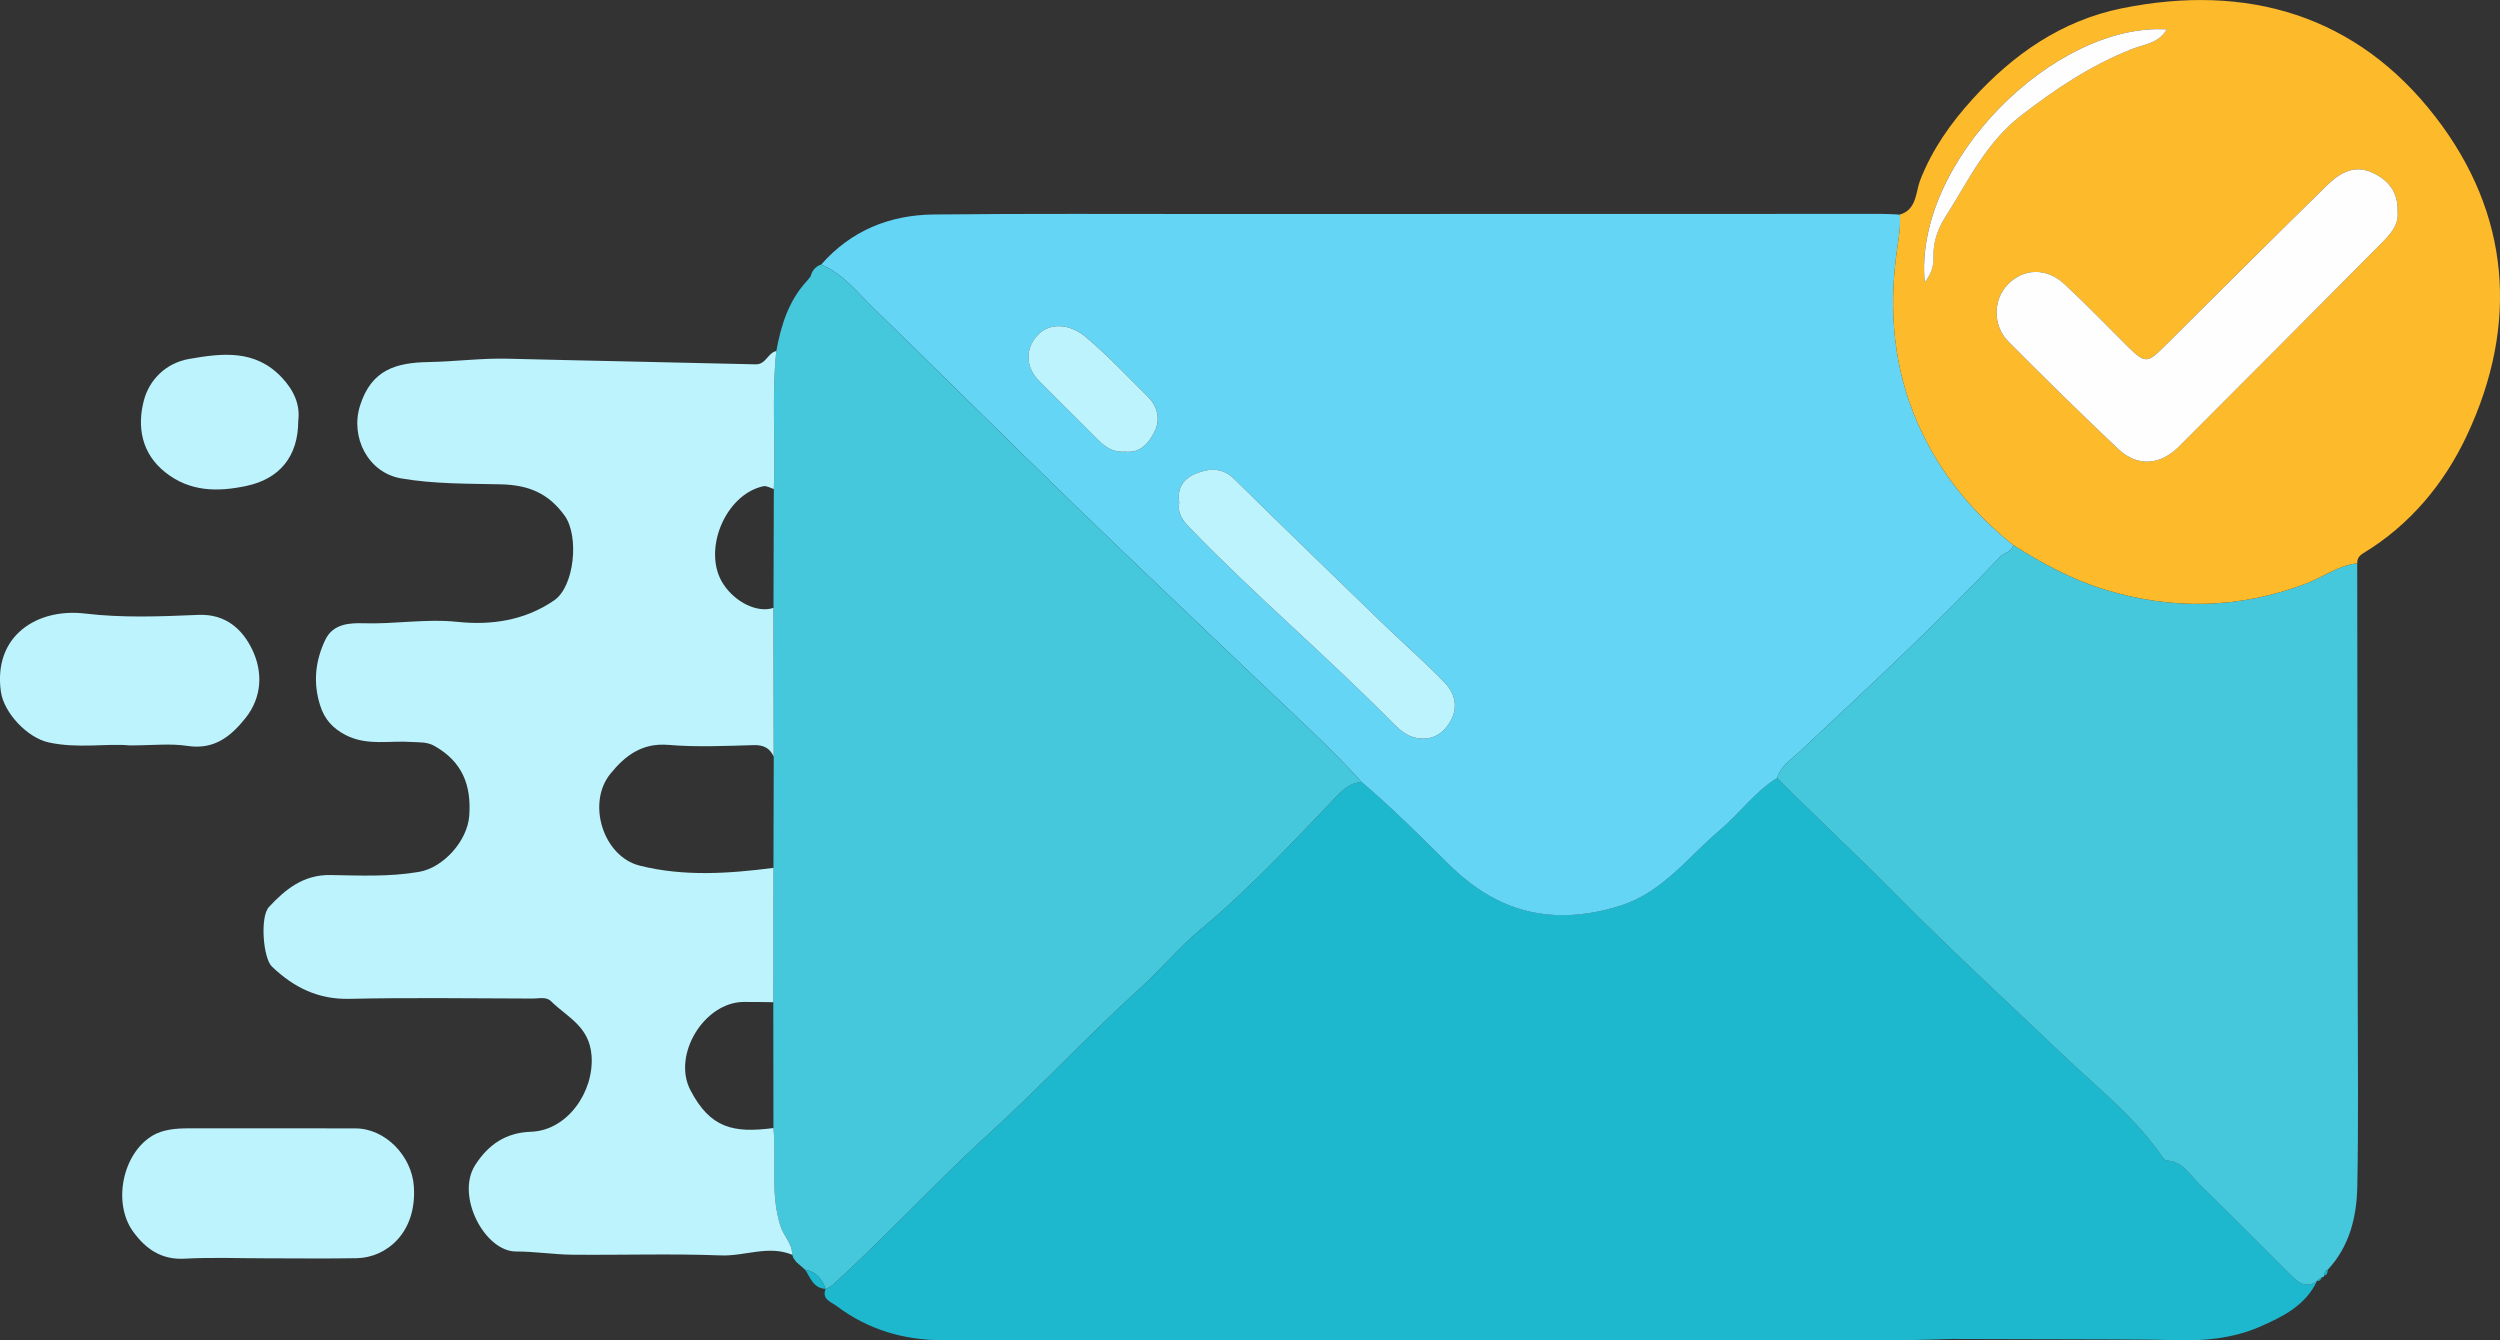 <?xml version="1.0" encoding="UTF-8"?><svg xmlns="http://www.w3.org/2000/svg" viewBox="0 0 941.52 504.81"><rect x="0" y="0" width="941.52" height="504.81" fill="#333333" stroke="none"/><defs><style>.d{fill:#fdba2a;}.e{fill:#45c7dc;}.f{fill:#1eb8ce;}.g{fill:#65d5f6;}.h{fill:#bcf3fc;}.i{fill:#fefefe;}</style></defs><g id="a"/><g id="b"><g id="c"><g><path class="f" d="M735.17,504.26c-6.28,.15-12.56,.43-18.83,.43-120.32,.02-240.63-.02-360.95,.06-14.98,.01-28.49-3.98-40.44-12.98-1.97-1.49-5.4-2.37-4.11-6.18,.98-.6,2.08-1.06,2.91-1.82,20.34-18.43,38.83-38.75,59.15-57.24,19.28-17.54,37.04-36.75,56.36-54.24,7.92-7.17,14.67-15.42,22.87-22.25,18.47-15.38,34.82-32.98,51.41-50.29,2.8-2.92,5.35-4.93,9.25-5.27,11.35,9.64,21.89,20.14,32.45,30.63,11.24,11.18,24.23,18.78,40.6,19.47,8.46,.36,16.55-1.02,24.55-3.57,15.84-5.05,25.39-18.32,37.35-28.43,7.41-6.26,13.12-14.41,21.51-19.61,15.07,15.1,30.69,29.62,45.69,44.79,20.03,20.25,41.04,39.52,61.64,59.2,13.08,12.5,27.51,23.68,37.86,38.85,.37,.54,1.05,1.2,1.61,1.23,5.93,.31,8.53,5.27,12.07,8.73,11.49,11.23,22.78,22.65,34.17,33.99,2.89,2.88,5.82,5.78,10.3,2.7-4.36,9.24-12.87,13.42-21.52,17.2-10.41,4.54-21.46,5.43-32.71,5.05-8.57-.29-17.15-.21-25.73-.3"/><path class="g" d="M669.25,293c-8.39,5.2-14.09,13.35-21.51,19.61-11.97,10.1-21.52,23.38-37.35,28.43-8,2.55-16.09,3.93-24.55,3.57-16.38-.7-29.36-8.3-40.6-19.47-10.56-10.49-21.1-20.99-32.45-30.63-11.66-12.83-24.49-24.47-37.02-36.42-23.54-22.44-47.18-44.78-70.54-67.41-25.58-24.78-50.81-49.91-76.36-74.72-6.09-5.92-11.41-12.89-19.62-16.31,11.23-12.8,25.77-18.7,42.39-18.87,35.22-.37,70.44-.17,105.66-.18,83.73-.03,167.47-.04,251.2-.05,2.33,0,4.66,.17,6.98,.27,.39,4.41-.39,8.72-1.02,13.07-3.27,22.74-1.43,44.84,8.04,66.11,8.09,18.17,20.28,32.95,35.7,45.27-.55,2.71-3.43,2.83-5.01,4.5-24.09,25.52-49.84,49.34-75.44,73.31-3.15,2.95-7.08,5.42-8.49,9.93Zm-225.12-103.74c-.83,4.16,1.42,6.91,4.15,9.72,24.59,25.4,51.6,48.28,76.41,73.44,2.43,2.47,5.17,4.8,8.71,5.49,5.76,1.12,10.02-1.39,12.83-6.26,3.12-5.4,1.62-10.7-2.27-14.7-7.75-7.97-16.15-15.32-24.15-23.05-18.39-17.79-36.77-35.6-55.02-53.54-4.39-4.31-9.23-4.02-14.16-2.12-4.79,1.85-7.46,5.49-6.51,11.02Zm-20.36-19.16c5.99,.63,9.19-3.62,11.2-7.83,2.04-4.28,1.07-9.2-2.64-12.85-7.76-7.63-15.17-15.62-23.55-22.64-5.48-4.59-12.83-5.46-17.43-1.1-5.27,5-5.39,12.3-.07,17.7,7.48,7.59,15.12,15.01,22.62,22.59,2.77,2.8,5.89,4.46,9.88,4.13Z"/><path class="e" d="M309.24,99.64c8.21,3.42,13.53,10.39,19.62,16.31,25.54,24.81,50.78,49.94,76.36,74.72,23.36,22.63,47,44.97,70.54,67.41,12.53,11.95,25.37,23.58,37.02,36.42-3.9,.33-6.45,2.35-9.25,5.26-16.59,17.31-32.93,34.91-51.41,50.29-8.21,6.83-14.95,15.08-22.87,22.25-19.32,17.49-37.08,36.7-56.36,54.24-20.32,18.48-38.81,38.81-59.15,57.24-.83,.76-1.94,1.22-2.91,1.82l.08-.18c-1.33-3.72-3.55-6.49-7.68-7.22-1.12-.98-2.23-1.95-3.35-2.93-.39-.53-.77-1.06-1.16-1.6-.06-.39-.19-.77-.39-1.11,.09-4.16-3.14-6.97-4.36-10.69-3.98-12.21-1.55-24.72-2.69-37.03-.02-15.8-.03-31.59-.05-47.39l.06-50.57c.04-13.98,.08-27.96,.11-41.94-.03-18.66-.07-37.33-.1-55.99,.04-14.92,.09-29.84,.13-44.76,.72-17.32-.87-34.68,.93-51.97,1.8-9.77,4.66-19.06,11.66-26.54,.41-.51,.83-1.03,1.24-1.54,.58-2.15,1.78-3.75,3.96-4.49Z"/><path class="h" d="M291.3,326.87c-.02,16.86-.04,33.71-.06,50.57-3.73-.04-7.46-.13-11.18-.1-14.88,.12-26.92,19.93-20.08,33.15,7.54,14.57,16.45,16.29,31.31,14.34,1.15,12.31-1.28,24.82,2.69,37.03,1.21,3.73,4.45,6.53,4.36,10.69-8.95-3.7-17.84,.59-26.84,.25-18.62-.72-37.3-.09-55.95-.27-7.07-.07-14.14-1.22-21.21-1.21-11.81,.01-22.75-20.92-15.43-32.47,4.98-7.85,11.66-12.31,21.04-12.62,13.69-.44,23.82-15.02,22.84-28.61-.81-11.16-9.19-14.52-15.25-20.54-1.8-1.79-4.45-1.02-6.74-1.02-23.08-.04-46.17-.41-69.24,.11-11.85,.27-21-4.37-29.14-12.14-3.37-3.22-4.51-18.79-1.16-22.42,6.2-6.71,13.04-12.24,23.19-12.07,11.13,.19,22.29,.73,33.41-1.2,9.2-1.6,18.17-11.71,18.86-21.1,.86-11.54-2.63-20.38-13.04-26.28-2.94-1.67-5.78-1.32-8.74-1.53-8.25-.59-16.7,1.53-24.71-2.58-4.88-2.51-8-5.93-9.65-11.16-2.72-8.56-1.86-16.74,1.91-24.69,2.94-6.2,9.36-6.42,14.48-6.27,11.8,.36,23.47-1.78,35.35-.53,12.76,1.35,25.42-.55,36.4-8.11,7.65-5.26,9.47-24.24,3.93-31.89-6.08-8.4-13.47-11.57-24.12-11.8-12.43-.28-25.03-.1-37.45-2.23-12.44-2.13-19.23-15.47-15.49-27.38,4.29-13.64,13.63-16.22,25.89-16.44,9.96-.18,19.89-1.52,29.91-1.26,31.04,.79,62.09,1.35,93.14,2.12,3.99,.1,4.61-4.34,7.84-5.01-1.81,17.3-.22,34.66-.94,51.97-1.31-.38-2.74-1.32-3.92-1.06-14.51,3.13-23.2,24.48-15.1,36.86,4.56,6.97,12.98,10.97,18.88,8.96,.03,18.66,.07,37.33,.1,55.99-1.52-3.25-3.85-4.41-7.61-4.3-10.68,.31-21.43,.8-32.05-.09-9.98-.83-16.34,4.07-21.88,10.92-8.94,11.07-2.69,31.11,11.09,34.56,16.61,4.16,33.51,3.01,50.33,.84Z"/><path class="e" d="M669.25,293c1.41-4.52,5.34-6.98,8.49-9.93,25.61-23.97,51.35-47.79,75.44-73.31,1.58-1.67,4.46-1.79,5.01-4.5,10.81,6.84,22.01,12.94,34.28,16.71,25.52,7.86,50.8,7.32,75.92-2.16,6.5-2.45,12.21-6.9,19.36-7.66,.07,54.49,.15,108.98,.2,163.47,.02,23.75,.29,47.51-.17,71.25-.22,11.46-2.92,22.52-11.15,31.36-1.07,.34-1.22,1.26-1.34,2.19-.1,.45-.38,.64-.84,.58-.67,.46-1.34,.93-2.01,1.39l.15,.1c-4.48,3.08-7.41,.17-10.3-2.7-11.39-11.33-22.68-22.76-34.17-33.99-3.55-3.46-6.15-8.43-12.07-8.73-.56-.03-1.24-.69-1.61-1.23-10.35-15.17-24.78-26.35-37.86-38.85-20.6-19.68-41.62-38.95-61.64-59.2-15.01-15.17-30.63-29.7-45.69-44.79Z"/><path class="d" d="M887.75,212.15c-7.15,.76-12.86,5.2-19.36,7.66-25.12,9.48-50.4,10.02-75.92,2.16-12.27-3.78-23.47-9.87-34.28-16.71-15.42-12.32-27.61-27.11-35.7-45.27-9.47-21.27-11.31-43.37-8.04-66.11,.63-4.35,1.41-8.65,1.02-13.07,6.43-1.78,6.04-8.72,7.61-12.76,4.59-11.81,11.57-21.66,19.82-30.75,15.31-16.87,33.59-29.58,56.16-34.16,47.28-9.59,88.61,2.56,118.23,40.98,28.08,36.41,31.43,77.94,11.78,119.82-8.5,18.11-21.33,33.65-38.95,44.35-1.59,.96-2.45,2.04-2.35,3.87Zm15.19-132.52c.27-7.4-3.58-12.02-9.82-14.75-6.84-2.99-12.33,.56-16.84,4.98-20.62,20.17-40.99,40.59-61.47,60.9-6.14,6.1-7.1,6.06-13.5-.27-7.93-7.85-15.65-15.93-23.84-23.5-6.79-6.27-15.35-5.95-21.29,.08-5.57,5.66-5.82,15.53,.17,21.56,13.59,13.67,27.34,27.19,41.34,40.44,7.21,6.82,15.82,6.22,22.93-.9,25.48-25.51,50.95-51.04,76.32-76.66,3.21-3.25,6.55-6.75,6-11.88Zm-178.09,26.67c2.9-3.6,3.42-6.74,3.31-9.94-.19-5.28,1.89-10.63,4.24-14.3,8.6-13.44,15.36-28.19,28.69-38.51,13.09-10.13,26.52-19.1,41.98-25.14,4.38-1.71,9.99-2.11,12.89-7.34-42.19-2.55-95.31,49.74-91.12,95.23Z"/><path class="h" d="M100.19,473.89c-10.25,0-20.51-.42-30.73,.14-8.82,.48-14.7-3.8-19.35-10.23-7.75-10.73-4.01-29.42,7.41-36.16,3.87-2.29,8.76-2.7,13.45-2.7,20.96,.02,41.91-.04,62.87,.02,11.36,.03,21.19,10.43,22.01,21.69,1.29,17.74-10.51,26.99-21.44,27.19-11.41,.21-22.82,.05-34.23,.05Z"/><path class="h" d="M48.7,280.71c-8.61-.78-19.59,1.3-30.46-1.13-8.01-1.79-16.77-11.14-17.9-19.04-3-21.09,13.63-31.63,31.72-29.47,14.03,1.67,28.42,1.11,42.61,.5,10.42-.44,16.7,5.5,20.35,13.13,3.97,8.29,3.76,17.79-2.58,25.75-5.55,6.96-11.84,12.01-21.9,10.46-6.38-.99-13.03-.18-21.85-.18Z"/><path class="h" d="M112.32,158.5c0,13.4-7.03,21.87-19.59,24.52-10.83,2.29-21.2,2.19-30.43-5.09-9.05-7.14-10.7-17.24-8.13-27.09,2.04-7.81,8.28-14.13,17.07-15.67,12.44-2.17,24.89-3.67,34.93,7.04,4.6,4.9,6.94,10.34,6.15,16.29Z"/><path class="f" d="M303.23,478.19c4.13,.73,6.35,3.5,7.68,7.22-4.6-.24-5.7-4.2-7.68-7.22Z"/><path class="f" d="M875.29,480.42c.12-.93,.27-1.84,1.34-2.19-.03,.99-.16,1.91-1.34,2.19Z"/><path class="g" d="M305.28,104.13c-.41,.51-.83,1.03-1.24,1.54,.41-.51,.83-1.03,1.24-1.54Z"/><path class="h" d="M298.73,473.67c.39,.53,.77,1.06,1.16,1.6-.39-.53-.77-1.06-1.16-1.6Z"/><path class="f" d="M872.45,482.39c.67-.46,1.34-.93,2.01-1.39-.36,.91-.88,1.6-2.01,1.39Z"/><path class="h" d="M444.12,189.26c-.95-5.53,1.73-9.17,6.51-11.02,4.93-1.91,9.77-2.19,14.16,2.12,18.25,17.94,36.62,35.75,55.02,53.54,8,7.74,16.4,15.08,24.15,23.05,3.89,4,5.39,9.3,2.27,14.7-2.82,4.87-7.07,7.38-12.83,6.26-3.54-.69-6.28-3.02-8.71-5.49-24.82-25.16-51.82-48.04-76.41-73.44-2.73-2.82-4.98-5.57-4.15-9.72Z"/><path class="h" d="M423.76,170.1c-3.99,.32-7.11-1.34-9.88-4.13-7.5-7.57-15.14-15-22.62-22.59-5.31-5.39-5.2-12.7,.07-17.7,4.6-4.36,11.95-3.48,17.43,1.1,8.39,7.02,15.79,15.01,23.55,22.64,3.71,3.65,4.69,8.56,2.64,12.85-2.01,4.21-5.21,8.46-11.2,7.83Z"/><path class="i" d="M902.95,79.63c.55,5.13-2.79,8.64-6,11.88-25.37,25.63-50.84,51.15-76.32,76.66-7.11,7.12-15.72,7.72-22.93,.9-14-13.25-27.75-26.77-41.34-40.44-5.99-6.03-5.74-15.9-.17-21.56,5.94-6.03,14.5-6.36,21.29-.08,8.19,7.57,15.91,15.65,23.84,23.5,6.4,6.33,7.35,6.37,13.5,.27,20.48-20.31,40.85-40.73,61.47-60.9,4.52-4.42,10-7.97,16.84-4.98,6.23,2.73,10.08,7.35,9.82,14.75Z"/><path class="i" d="M724.86,106.3c-4.19-45.49,48.93-97.78,91.12-95.23-2.9,5.23-8.51,5.62-12.89,7.34-15.46,6.05-28.89,15.02-41.98,25.14-13.34,10.32-20.09,25.07-28.69,38.51-2.35,3.67-4.43,9.03-4.24,14.3,.11,3.19-.41,6.33-3.31,9.94Z"/></g></g></g></svg>